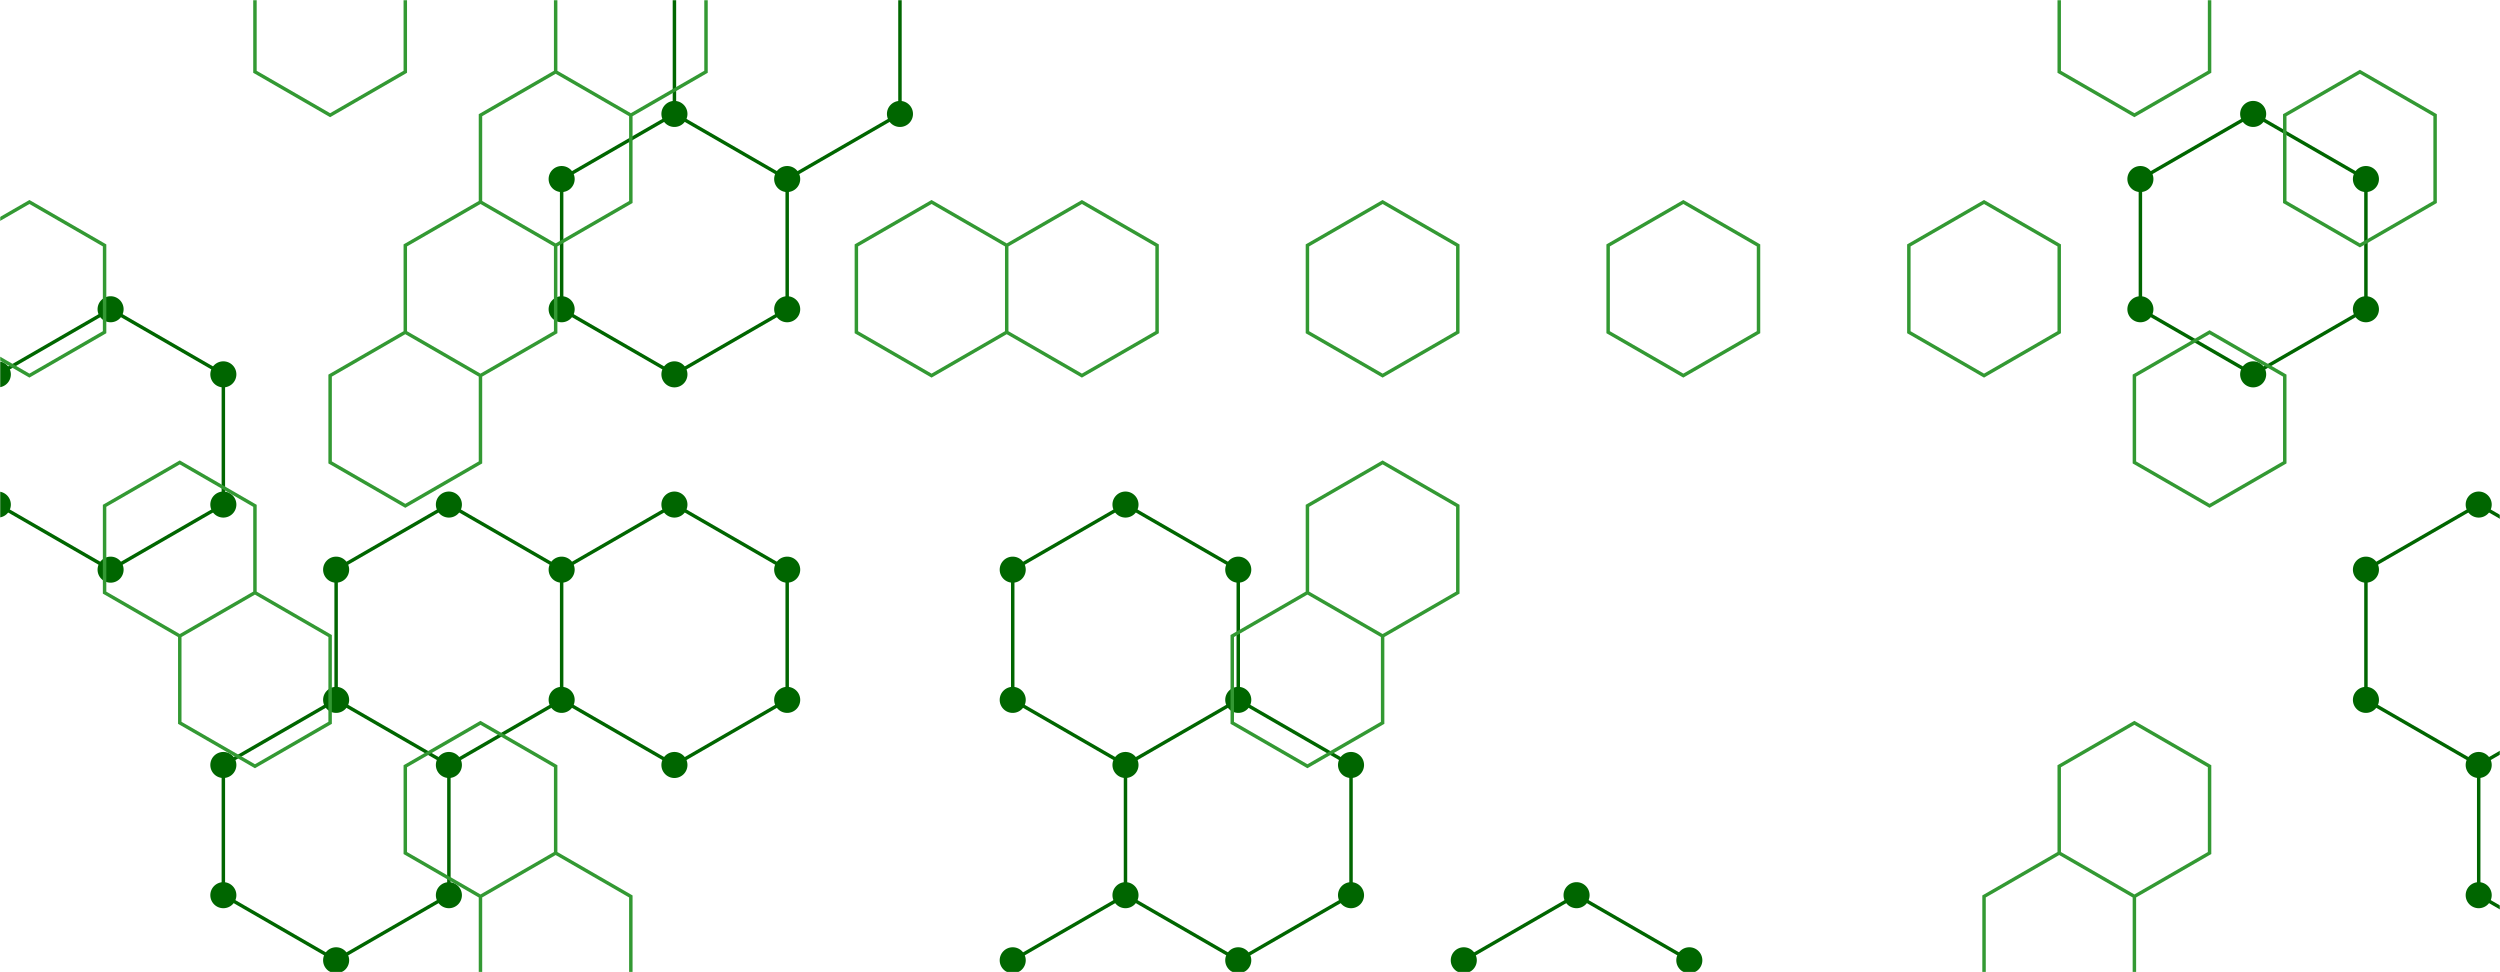 <svg xmlns="http://www.w3.org/2000/svg" version="1.1" xmlns:xlink="http://www.w3.org/1999/xlink" xmlns:svgjs="http://svgjs.com/svgjs" width="1440" height="560" preserveAspectRatio="none" viewBox="0 0 1440 560"><g mask="url(&quot;#SvgjsMask1003&quot;)" fill="none"><path d="M63.7 178.13L128.65 215.63L128.65 290.63L63.7 328.13L-1.25 290.63L-1.25 215.63zM258.56 290.63L323.51 328.13L323.51 403.13L258.56 440.63L193.61 403.13L193.61 328.13zM193.61 403.13L258.56 440.63L258.56 515.63L193.61 553.13L128.65 515.63L128.65 440.63zM388.47 65.63L453.42 103.13L453.42 178.13L388.47 215.63L323.51 178.13L323.51 103.13zM388.47 290.63L453.42 328.13L453.42 403.13L388.47 440.63L323.51 403.13L323.51 328.13zM453.42 -46.87L518.38 -9.37L518.38 65.63L453.42 103.13L388.47 65.63L388.47 -9.37zM648.28 290.63L713.24 328.13L713.24 403.13L648.28 440.63L583.33 403.13L583.33 328.13zM648.28 515.63L713.24 553.13L713.24 628.13L648.28 665.63L583.33 628.13L583.33 553.13zM713.24 403.13L778.19 440.63L778.19 515.63L713.24 553.13L648.28 515.63L648.28 440.63zM908.1 515.63L973.05 553.13L973.05 628.13L908.1 665.63L843.14 628.13L843.14 553.13zM1297.82 65.63L1362.77 103.13L1362.77 178.13L1297.82 215.63L1232.87 178.13L1232.87 103.13zM1427.73 290.63L1492.68 328.13L1492.68 403.13L1427.73 440.63L1362.78 403.13L1362.78 328.13zM1557.64 65.63L1622.59 103.13L1622.59 178.13L1557.64 215.63L1492.68 178.13L1492.68 103.13zM1492.68 403.13L1557.64 440.63L1557.64 515.63L1492.68 553.13L1427.73 515.63L1427.73 440.63z" stroke="rgba(0, 102, 0, 1)" stroke-width="2"></path><path d="M56.2 178.13 a7.5 7.5 0 1 0 15 0 a7.5 7.5 0 1 0 -15 0zM121.15 215.63 a7.5 7.5 0 1 0 15 0 a7.5 7.5 0 1 0 -15 0zM121.15 290.63 a7.5 7.5 0 1 0 15 0 a7.5 7.5 0 1 0 -15 0zM56.2 328.13 a7.5 7.5 0 1 0 15 0 a7.5 7.5 0 1 0 -15 0zM-8.75 290.63 a7.5 7.5 0 1 0 15 0 a7.5 7.5 0 1 0 -15 0zM-8.75 215.63 a7.5 7.5 0 1 0 15 0 a7.5 7.5 0 1 0 -15 0zM251.06 290.63 a7.5 7.5 0 1 0 15 0 a7.5 7.5 0 1 0 -15 0zM316.01 328.13 a7.5 7.5 0 1 0 15 0 a7.5 7.5 0 1 0 -15 0zM316.01 403.13 a7.5 7.5 0 1 0 15 0 a7.5 7.5 0 1 0 -15 0zM251.06 440.63 a7.5 7.5 0 1 0 15 0 a7.5 7.5 0 1 0 -15 0zM186.11 403.13 a7.5 7.5 0 1 0 15 0 a7.5 7.5 0 1 0 -15 0zM186.11 328.13 a7.5 7.5 0 1 0 15 0 a7.5 7.5 0 1 0 -15 0zM251.06 515.63 a7.5 7.5 0 1 0 15 0 a7.5 7.5 0 1 0 -15 0zM186.11 553.13 a7.5 7.5 0 1 0 15 0 a7.5 7.5 0 1 0 -15 0zM121.15 515.63 a7.5 7.5 0 1 0 15 0 a7.5 7.5 0 1 0 -15 0zM121.15 440.63 a7.5 7.5 0 1 0 15 0 a7.5 7.5 0 1 0 -15 0zM380.97 65.63 a7.5 7.5 0 1 0 15 0 a7.5 7.5 0 1 0 -15 0zM445.92 103.13 a7.5 7.5 0 1 0 15 0 a7.5 7.5 0 1 0 -15 0zM445.92 178.13 a7.5 7.5 0 1 0 15 0 a7.5 7.5 0 1 0 -15 0zM380.97 215.63 a7.5 7.5 0 1 0 15 0 a7.5 7.5 0 1 0 -15 0zM316.01 178.13 a7.5 7.5 0 1 0 15 0 a7.5 7.5 0 1 0 -15 0zM316.01 103.13 a7.5 7.5 0 1 0 15 0 a7.5 7.5 0 1 0 -15 0zM380.97 290.63 a7.5 7.5 0 1 0 15 0 a7.5 7.5 0 1 0 -15 0zM445.92 328.13 a7.5 7.5 0 1 0 15 0 a7.5 7.5 0 1 0 -15 0zM445.92 403.13 a7.5 7.5 0 1 0 15 0 a7.5 7.5 0 1 0 -15 0zM380.97 440.63 a7.5 7.5 0 1 0 15 0 a7.5 7.5 0 1 0 -15 0zM445.92 -46.87 a7.5 7.5 0 1 0 15 0 a7.5 7.5 0 1 0 -15 0zM510.88 -9.37 a7.5 7.5 0 1 0 15 0 a7.5 7.5 0 1 0 -15 0zM510.88 65.63 a7.5 7.5 0 1 0 15 0 a7.5 7.5 0 1 0 -15 0zM380.97 -9.37 a7.5 7.5 0 1 0 15 0 a7.5 7.5 0 1 0 -15 0zM640.78 290.63 a7.5 7.5 0 1 0 15 0 a7.5 7.5 0 1 0 -15 0zM705.74 328.13 a7.5 7.5 0 1 0 15 0 a7.5 7.5 0 1 0 -15 0zM705.74 403.13 a7.5 7.5 0 1 0 15 0 a7.5 7.5 0 1 0 -15 0zM640.78 440.63 a7.5 7.5 0 1 0 15 0 a7.5 7.5 0 1 0 -15 0zM575.83 403.13 a7.5 7.5 0 1 0 15 0 a7.5 7.5 0 1 0 -15 0zM575.83 328.13 a7.5 7.5 0 1 0 15 0 a7.5 7.5 0 1 0 -15 0zM640.78 515.63 a7.5 7.5 0 1 0 15 0 a7.5 7.5 0 1 0 -15 0zM705.74 553.13 a7.5 7.5 0 1 0 15 0 a7.5 7.5 0 1 0 -15 0zM705.74 628.13 a7.5 7.5 0 1 0 15 0 a7.5 7.5 0 1 0 -15 0zM640.78 665.63 a7.5 7.5 0 1 0 15 0 a7.5 7.5 0 1 0 -15 0zM575.83 628.13 a7.5 7.5 0 1 0 15 0 a7.5 7.5 0 1 0 -15 0zM575.83 553.13 a7.5 7.5 0 1 0 15 0 a7.5 7.5 0 1 0 -15 0zM770.69 440.63 a7.5 7.5 0 1 0 15 0 a7.5 7.5 0 1 0 -15 0zM770.69 515.63 a7.5 7.5 0 1 0 15 0 a7.5 7.5 0 1 0 -15 0zM900.6 515.63 a7.5 7.5 0 1 0 15 0 a7.5 7.5 0 1 0 -15 0zM965.55 553.13 a7.5 7.5 0 1 0 15 0 a7.5 7.5 0 1 0 -15 0zM965.55 628.13 a7.5 7.5 0 1 0 15 0 a7.5 7.5 0 1 0 -15 0zM900.6 665.63 a7.5 7.5 0 1 0 15 0 a7.5 7.5 0 1 0 -15 0zM835.64 628.13 a7.5 7.5 0 1 0 15 0 a7.5 7.5 0 1 0 -15 0zM835.64 553.13 a7.5 7.5 0 1 0 15 0 a7.5 7.5 0 1 0 -15 0zM1290.32 65.63 a7.5 7.5 0 1 0 15 0 a7.5 7.5 0 1 0 -15 0zM1355.27 103.13 a7.5 7.5 0 1 0 15 0 a7.5 7.5 0 1 0 -15 0zM1355.27 178.13 a7.5 7.5 0 1 0 15 0 a7.5 7.5 0 1 0 -15 0zM1290.32 215.63 a7.5 7.5 0 1 0 15 0 a7.5 7.5 0 1 0 -15 0zM1225.37 178.13 a7.5 7.5 0 1 0 15 0 a7.5 7.5 0 1 0 -15 0zM1225.37 103.13 a7.5 7.5 0 1 0 15 0 a7.5 7.5 0 1 0 -15 0zM1420.23 290.63 a7.5 7.5 0 1 0 15 0 a7.5 7.5 0 1 0 -15 0zM1485.18 328.13 a7.5 7.5 0 1 0 15 0 a7.5 7.5 0 1 0 -15 0zM1485.18 403.13 a7.5 7.5 0 1 0 15 0 a7.5 7.5 0 1 0 -15 0zM1420.23 440.63 a7.5 7.5 0 1 0 15 0 a7.5 7.5 0 1 0 -15 0zM1355.28 403.13 a7.5 7.5 0 1 0 15 0 a7.5 7.5 0 1 0 -15 0zM1355.28 328.13 a7.5 7.5 0 1 0 15 0 a7.5 7.5 0 1 0 -15 0zM1550.14 65.63 a7.5 7.5 0 1 0 15 0 a7.5 7.5 0 1 0 -15 0zM1615.09 103.13 a7.5 7.5 0 1 0 15 0 a7.5 7.5 0 1 0 -15 0zM1615.09 178.13 a7.5 7.5 0 1 0 15 0 a7.5 7.5 0 1 0 -15 0zM1550.14 215.63 a7.5 7.5 0 1 0 15 0 a7.5 7.5 0 1 0 -15 0zM1485.18 178.13 a7.5 7.5 0 1 0 15 0 a7.5 7.5 0 1 0 -15 0zM1485.18 103.13 a7.5 7.5 0 1 0 15 0 a7.5 7.5 0 1 0 -15 0zM1550.14 440.63 a7.5 7.5 0 1 0 15 0 a7.5 7.5 0 1 0 -15 0zM1550.14 515.63 a7.5 7.5 0 1 0 15 0 a7.5 7.5 0 1 0 -15 0zM1485.18 553.13 a7.5 7.5 0 1 0 15 0 a7.5 7.5 0 1 0 -15 0zM1420.23 515.63 a7.5 7.5 0 1 0 15 0 a7.5 7.5 0 1 0 -15 0z" fill="rgba(0, 102, 0, 1)"></path><path d="M16.94 116.35L60.24 141.35L60.24 191.35L16.94 216.35L-26.36 191.35L-26.36 141.35zM103.55 266.35L146.85 291.35L146.85 341.35L103.55 366.35L60.24 341.35L60.24 291.35zM146.85 341.35L190.15 366.35L190.15 416.35L146.85 441.35L103.55 416.35L103.55 366.35zM190.15 -33.65L233.45 -8.65L233.45 41.35L190.15 66.35L146.85 41.35L146.85 -8.65zM233.45 191.35L276.75 216.35L276.75 266.35L233.45 291.35L190.15 266.35L190.15 216.35zM320.06 41.35L363.36 66.35L363.36 116.35L320.06 141.35L276.75 116.35L276.75 66.35zM276.75 116.35L320.06 141.35L320.06 191.35L276.75 216.35L233.45 191.35L233.45 141.35zM276.75 416.35L320.06 441.35L320.06 491.35L276.75 516.35L233.45 491.35L233.45 441.35zM320.06 491.35L363.36 516.35L363.36 566.35L320.06 591.35L276.75 566.35L276.75 516.35zM363.36 -33.65L406.66 -8.65L406.66 41.35L363.36 66.35L320.06 41.35L320.06 -8.65zM536.57 116.35L579.87 141.35L579.87 191.35L536.57 216.35L493.27 191.35L493.27 141.35zM623.18 116.35L666.48 141.35L666.48 191.35L623.18 216.35L579.87 191.35L579.87 141.35zM753.08 341.35L796.39 366.35L796.39 416.35L753.08 441.35L709.78 416.35L709.78 366.35zM796.39 116.35L839.69 141.35L839.69 191.35L796.39 216.35L753.08 191.35L753.08 141.35zM796.39 266.35L839.69 291.35L839.69 341.35L796.39 366.35L753.08 341.35L753.08 291.35zM969.6 116.35L1012.9 141.35L1012.9 191.35L969.6 216.35L926.29 191.35L926.29 141.35zM1142.81 116.35L1186.11 141.35L1186.11 191.35L1142.81 216.35L1099.5 191.35L1099.5 141.35zM1186.11 491.35L1229.41 516.35L1229.41 566.35L1186.11 591.35L1142.81 566.35L1142.81 516.35zM1229.41 -33.65L1272.71 -8.65L1272.71 41.35L1229.41 66.35L1186.11 41.35L1186.11 -8.65zM1272.71 191.35L1316.02 216.35L1316.02 266.35L1272.71 291.35L1229.41 266.35L1229.41 216.35zM1229.41 416.35L1272.71 441.35L1272.71 491.35L1229.41 516.35L1186.11 491.35L1186.11 441.35zM1359.32 41.35L1402.62 66.35L1402.62 116.35L1359.32 141.35L1316.02 116.35L1316.02 66.35z" stroke="rgba(51, 153, 51, 1)" stroke-width="2"></path></g><defs><mask id="SvgjsMask1003"><rect width="1440" height="560" fill="#ffffff"></rect></mask></defs></svg>